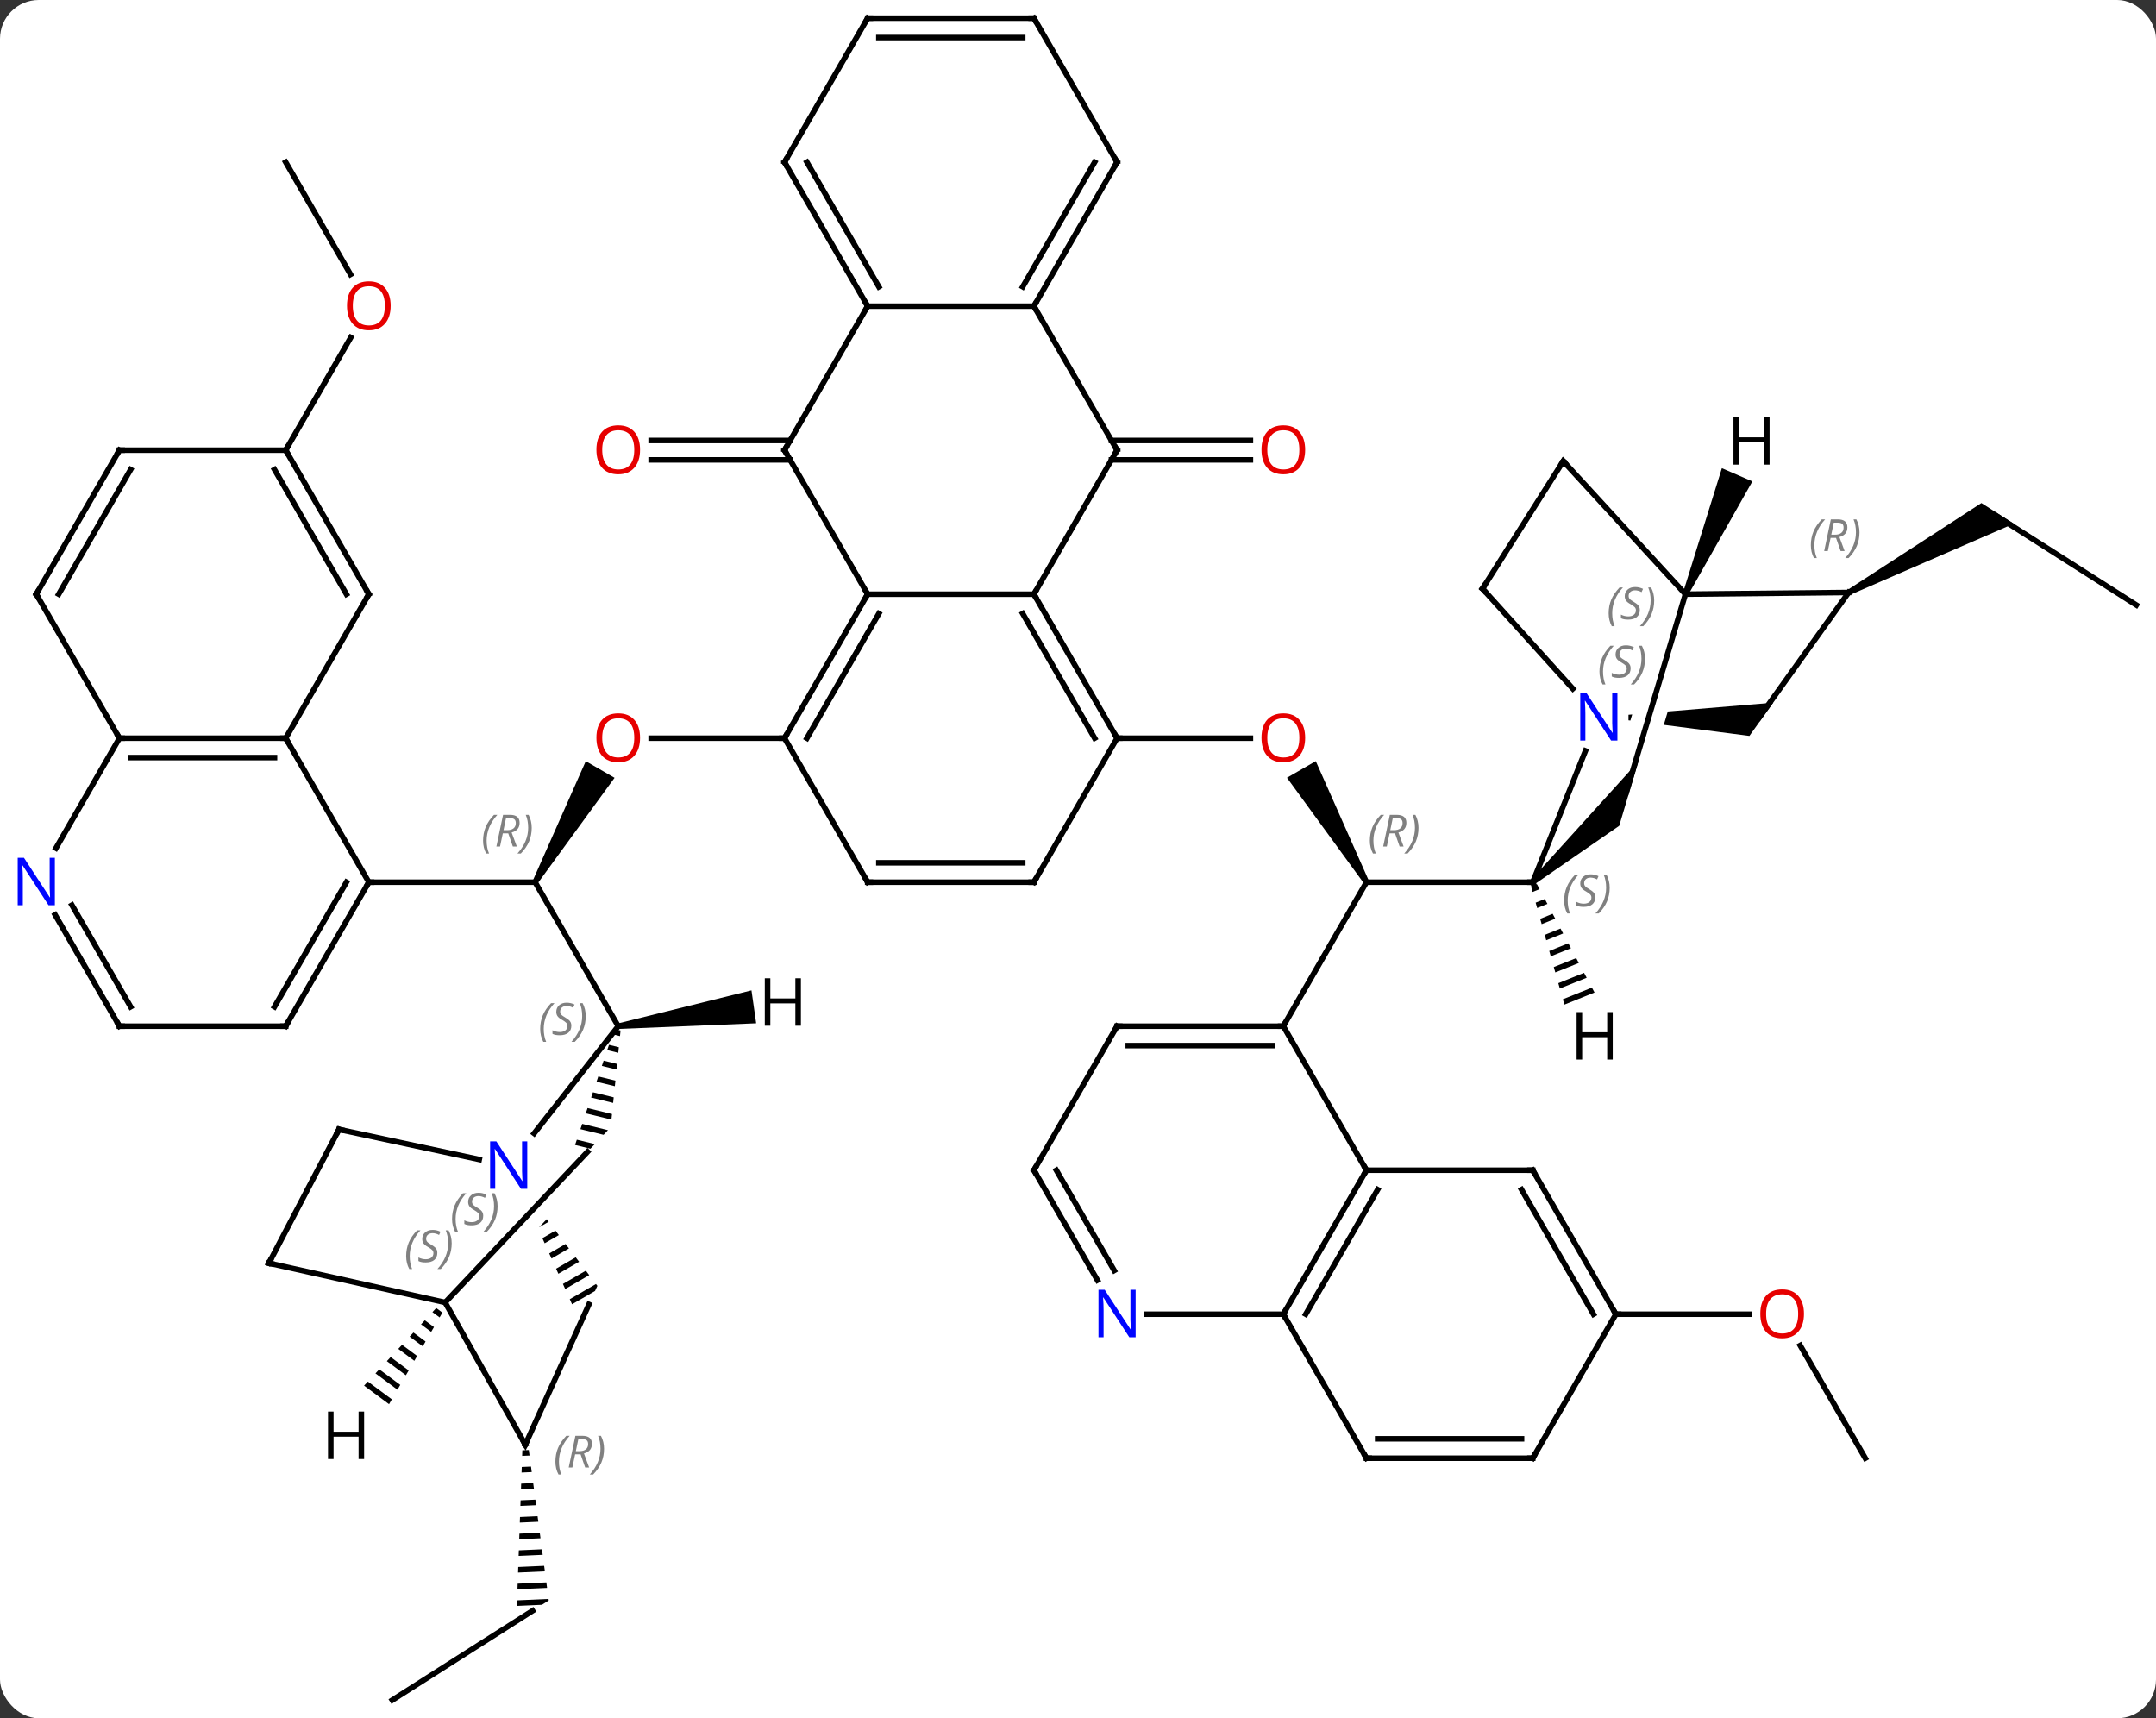 <svg width="389" viewBox="0 0 389 310" style="fill-opacity:1; color-rendering:auto; color-interpolation:auto; text-rendering:auto; stroke:black; stroke-linecap:square; stroke-miterlimit:10; shape-rendering:auto; stroke-opacity:1; fill:black; stroke-dasharray:none; font-weight:normal; stroke-width:1; font-family:'Open Sans'; font-style:normal; stroke-linejoin:miter; font-size:12; stroke-dashoffset:0; image-rendering:auto;" height="310" class="cas-substance-image" xmlns:xlink="http://www.w3.org/1999/xlink" xmlns="http://www.w3.org/2000/svg"><rect x="0" y="0" width="389" height="310" fill="#333333" stroke="none"/><svg class="cas-substance-single-component"><rect y="0" x="0" width="389" stroke="none" ry="7" rx="7" height="310" fill="white" class="cas-substance-group"/><svg y="0" x="0" width="389" viewBox="0 0 389 310" style="fill:black;" height="310" class="cas-substance-single-component-image"><svg><g><clipPath id="clipPath_a380e34125df41f38402438f161411121" clipPathUnits="userSpaceOnUse"><path d="M88.743 -45.555 L88.701 -5.555 L125.109 -5.517 L125.151 -45.517 L110.549 -45.532 L110.549 -45.532 L99.204 -7.51 L93.454 -9.225 L104.289 -45.539 L104.289 -45.539 L88.743 -45.555 Z"/></clipPath><clipPath id="clipPath_a380e34125df41f38402438f161411122" clipPathUnits="userSpaceOnUse"><path d="M-88.787 42.06 L-123.409 62.094 L-115.622 75.551 L-89.595 48.014 L-85.235 52.135 L-112.487 80.969 L-105.174 93.606 L-70.553 73.572 L-88.787 42.06 Z"/></clipPath><g transform="translate(196,155)" style="text-rendering:geometricPrecision; color-rendering:optimizeQuality; color-interpolation:linearRGB; stroke-linecap:butt; image-rendering:optimizeQuality;"><path style="stroke:none;" d="M50.98 3.911 L50.114 4.411 L36.203 -14.683 L41.399 -17.683 Z"/><line y2="4.161" y1="4.161" x2="80.547" x1="50.547" style="fill:none;"/><line y2="30.141" y1="4.161" x2="35.547" x1="50.547" style="fill:none;"/><line y2="-21.819" y1="-21.819" x2="5.547" x1="29.61" style="fill:none;"/><line y2="-45.843" y1="-61.959" x2="189.453" x1="164.151" style="fill:none;"/><path style="stroke:none;" d="M137.772 -47.664 L137.31 -48.551 L161.498 -64.242 L167.342 -60.52 Z"/><line y2="108.084" y1="87.74" x2="140.547" x1="128.801" style="fill:none;"/><line y2="82.104" y1="82.104" x2="95.547" x1="119.609" style="fill:none;"/><line y2="-75.532" y1="-75.532" x2="4.537" x1="29.61" style="fill:none;"/><line y2="-72.032" y1="-72.032" x2="4.537" x1="29.61" style="fill:none;"/><path style="stroke:none;" d="M-99.02 4.411 L-99.886 3.911 L-90.312 -17.671 L-85.116 -14.671 Z"/><line y2="-21.819" y1="-21.819" x2="-54.453" x1="-78.516" style="fill:none;"/><line y2="30.141" y1="4.161" x2="-84.453" x1="-99.453" style="fill:none;"/><line y2="4.161" y1="4.161" x2="-129.453" x1="-99.453" style="fill:none;"/><line y2="-72.032" y1="-72.032" x2="-53.443" x1="-78.516" style="fill:none;"/><line y2="-75.532" y1="-75.532" x2="-53.443" x1="-78.516" style="fill:none;"/><line y2="151.722" y1="135.606" x2="-125.217" x1="-99.915" style="fill:none;"/><path style="stroke:none;" d="M-100.589 106.606 L-101.755 106.658 L-101.755 106.658 L-101.79 107.661 L-101.79 107.661 L-100.457 107.602 L-100.457 107.602 L-100.589 106.606 ZM-100.193 109.592 L-101.86 109.666 L-101.86 109.666 L-101.896 110.668 L-101.896 110.668 L-100.061 110.587 L-100.061 110.587 L-100.193 109.592 ZM-99.798 112.577 L-101.966 112.674 L-101.966 112.674 L-102.001 113.676 L-102.001 113.676 L-99.666 113.572 L-99.666 113.572 L-99.798 112.577 ZM-99.402 115.562 L-102.072 115.681 L-102.072 115.681 L-102.107 116.684 L-102.107 116.684 L-99.27 116.557 L-99.27 116.557 L-99.402 115.562 ZM-99.007 118.547 L-102.177 118.689 L-102.177 118.689 L-102.213 119.691 L-102.213 119.691 L-98.875 119.543 L-99.007 118.547 ZM-98.611 121.533 L-102.283 121.696 L-102.283 121.696 L-102.318 122.699 L-102.318 122.699 L-98.479 122.528 L-98.479 122.528 L-98.611 121.533 ZM-98.216 124.518 L-102.388 124.704 L-102.388 124.704 L-102.424 125.706 L-102.424 125.706 L-98.084 125.513 L-98.084 125.513 L-98.216 124.518 ZM-97.82 127.503 L-102.494 127.711 L-102.494 127.711 L-102.529 128.714 L-102.529 128.714 L-97.688 128.498 L-97.688 128.498 L-97.82 127.503 ZM-97.425 130.488 L-102.6 130.719 L-102.6 130.719 L-102.635 131.721 L-102.635 131.721 L-97.293 131.483 L-97.293 131.483 L-97.425 130.488 ZM-97.029 133.474 L-102.705 133.726 L-102.705 133.726 L-102.741 134.729 L-102.741 134.729 L-98.222 134.528 L-98.222 134.528 L-96.993 133.745 L-96.993 133.745 L-96.993 133.745 L-97.029 133.474 Z"/><line y2="-125.742" y1="-105.49" x2="-144.453" x1="-132.76" style="fill:none;"/><line y2="-73.782" y1="-94.114" x2="-144.453" x1="-132.714" style="fill:none;"/><line y2="-19.539" y1="4.161" x2="90.059" x1="80.547" style="fill:none;"/><path style="stroke:none;" d="M80.893 4.522 L80.201 3.8 L99.614 -17.628 L96.147 -6.008 Z"/><path style="clip-path:url(#clipPath_a380e34125df41f38402438f161411121); stroke:none;" d="M97.823 -25.045 L97.824 -26.045 L123.931 -28.228 L119.642 -22.232 Z"/><line y2="-48.792" y1="-30.747" x2="71.484" x1="87.78" style="fill:none;"/><line y2="-47.805" y1="-11.961" x2="108.096" x1="97.401" style="fill:none;"/><line y2="-48.108" y1="-25.521" x2="137.541" x1="121.38" style="fill:none;"/><line y2="-71.799" y1="-48.792" x2="86.055" x1="71.484" style="fill:none;"/><line y2="-48.108" y1="-47.805" x2="137.541" x1="108.096" style="fill:none;"/><line y2="-71.799" y1="-47.805" x2="86.055" x1="108.096" style="fill:none;"/><line y2="56.124" y1="30.141" x2="50.547" x1="35.547" style="fill:none;"/><line y2="30.141" y1="30.141" x2="5.547" x1="35.547" style="fill:none;"/><line y2="33.641" y1="33.641" x2="7.568" x1="33.526" style="fill:none;"/><line y2="82.104" y1="56.124" x2="35.547" x1="50.547" style="fill:none;"/><line y2="82.104" y1="59.624" x2="39.589" x1="52.568" style="fill:none;"/><line y2="56.124" y1="56.124" x2="80.547" x1="50.547" style="fill:none;"/><line y2="56.124" y1="30.141" x2="-9.453" x1="5.547" style="fill:none;"/><line y2="108.084" y1="82.104" x2="50.547" x1="35.547" style="fill:none;"/><line y2="82.104" y1="82.104" x2="10.899" x1="35.547" style="fill:none;"/><line y2="82.104" y1="56.124" x2="95.547" x1="80.547" style="fill:none;"/><line y2="82.104" y1="59.624" x2="91.506" x1="78.526" style="fill:none;"/><line y2="75.966" y1="56.124" x2="2.003" x1="-9.453" style="fill:none;"/><line y2="74.216" y1="56.124" x2="5.034" x1="-5.412" style="fill:none;"/><line y2="108.084" y1="108.084" x2="80.547" x1="50.547" style="fill:none;"/><line y2="104.584" y1="104.584" x2="78.526" x1="52.568" style="fill:none;"/><line y2="108.084" y1="82.104" x2="80.547" x1="95.547" style="fill:none;"/><line y2="-47.799" y1="-21.819" x2="-9.453" x1="5.547" style="fill:none;"/><line y2="-44.299" y1="-21.819" x2="-11.474" x1="1.506" style="fill:none;"/><line y2="4.161" y1="-21.819" x2="-9.453" x1="5.547" style="fill:none;"/><line y2="-47.799" y1="-47.799" x2="-39.453" x1="-9.453" style="fill:none;"/><line y2="-73.782" y1="-47.799" x2="5.547" x1="-9.453" style="fill:none;"/><line y2="4.161" y1="4.161" x2="-39.453" x1="-9.453" style="fill:none;"/><line y2="0.661" y1="0.661" x2="-37.432" x1="-11.474" style="fill:none;"/><line y2="-21.819" y1="-47.799" x2="-54.453" x1="-39.453" style="fill:none;"/><line y2="-21.819" y1="-44.299" x2="-50.411" x1="-37.432" style="fill:none;"/><line y2="-73.782" y1="-47.799" x2="-54.453" x1="-39.453" style="fill:none;"/><line y2="-99.762" y1="-73.782" x2="-9.453" x1="5.547" style="fill:none;"/><line y2="-21.819" y1="4.161" x2="-54.453" x1="-39.453" style="fill:none;"/><line y2="-99.762" y1="-73.782" x2="-39.453" x1="-54.453" style="fill:none;"/><line y2="-99.762" y1="-99.762" x2="-39.453" x1="-9.453" style="fill:none;"/><line y2="-125.742" y1="-99.762" x2="5.547" x1="-9.453" style="fill:none;"/><line y2="-125.742" y1="-103.262" x2="1.506" x1="-11.474" style="fill:none;"/><line y2="-125.742" y1="-99.762" x2="-54.453" x1="-39.453" style="fill:none;"/><line y2="-125.742" y1="-103.262" x2="-50.411" x1="-37.432" style="fill:none;"/><line y2="-151.722" y1="-125.742" x2="-9.453" x1="5.547" style="fill:none;"/><line y2="-151.722" y1="-125.742" x2="-39.453" x1="-54.453" style="fill:none;"/><line y2="-151.722" y1="-151.722" x2="-39.453" x1="-9.453" style="fill:none;"/><line y2="-148.222" y1="-148.222" x2="-37.432" x1="-11.474" style="fill:none;"/><line y2="49.48" y1="30.141" x2="-99.633" x1="-84.453" style="fill:none;"/><path style="stroke:none;" d="M-85.153 30.653 L-85.475 31.604 L-84.138 31.93 L-84.035 30.925 L-84.035 30.925 L-85.153 30.653 ZM-86.12 33.505 L-86.442 34.456 L-86.442 34.456 L-84.447 34.943 L-84.447 34.943 L-84.344 33.938 L-84.344 33.938 L-86.12 33.505 ZM-87.087 36.358 L-87.409 37.308 L-87.409 37.308 L-84.756 37.956 L-84.756 37.956 L-84.653 36.951 L-84.653 36.951 L-87.087 36.358 ZM-88.054 39.21 L-88.376 40.161 L-85.065 40.969 L-85.065 40.969 L-84.962 39.964 L-84.962 39.964 L-88.054 39.21 ZM-89.021 42.062 L-89.344 43.013 L-89.344 43.013 L-85.374 43.981 L-85.374 43.981 L-85.271 42.977 L-85.271 42.977 L-89.021 42.062 ZM-89.988 44.914 L-90.311 45.865 L-90.311 45.865 L-85.682 46.995 L-85.682 46.995 L-85.579 45.99 L-85.579 45.99 L-89.988 44.914 ZM-90.956 47.767 L-91.278 48.718 L-91.278 48.718 L-87.097 49.738 L-87.097 49.738 L-86.306 48.901 L-86.306 48.901 L-90.956 47.767 ZM-91.923 50.619 L-92.245 51.57 L-89.469 52.247 L-89.469 52.247 L-88.678 51.411 L-91.923 50.619 Z"/><path style="clip-path:url(#clipPath_a380e34125df41f38402438f161411122); stroke:none;" d="M-99.435 62.206 L-100.607 62.885 L-100.195 63.802 L-98.825 63.009 L-98.825 63.009 L-99.435 62.206 ZM-97.607 64.615 L-99.372 65.636 L-99.372 65.636 L-98.961 66.553 L-98.961 66.553 L-96.998 65.417 L-96.998 65.417 L-97.607 64.615 ZM-95.779 67.023 L-98.137 68.388 L-98.137 68.388 L-97.726 69.305 L-97.726 69.305 L-95.17 67.826 L-95.17 67.826 L-95.779 67.023 ZM-93.952 69.431 L-96.903 71.139 L-96.903 71.139 L-96.491 72.056 L-93.342 70.234 L-93.342 70.234 L-93.952 69.431 ZM-92.124 71.84 L-95.668 73.891 L-95.668 73.891 L-95.256 74.808 L-91.515 72.642 L-91.515 72.642 L-92.124 71.84 ZM-90.296 74.248 L-94.433 76.642 L-94.433 76.642 L-94.021 77.559 L-94.021 77.559 L-89.687 75.051 L-89.687 75.051 L-90.296 74.248 ZM-88.469 76.656 L-93.198 79.394 L-93.198 79.394 L-92.787 80.311 L-92.787 80.311 L-88.638 77.909 L-88.638 77.909 L-88.218 76.986 L-88.469 76.656 Z"/><line y2="48.768" y1="54.187" x2="-134.844" x1="-109.527" style="fill:none;"/><line y2="79.983" y1="52.8" x2="-115.683" x1="-89.991" style="fill:none;"/><line y2="105.633" y1="80.343" x2="-101.22" x1="-89.742" style="fill:none;"/><line y2="72.894" y1="48.768" x2="-147.483" x1="-134.844" style="fill:none;"/><line y2="105.633" y1="79.983" x2="-101.22" x1="-115.683" style="fill:none;"/><line y2="72.894" y1="79.983" x2="-147.483" x1="-115.683" style="fill:none;"/><line y2="-21.819" y1="4.161" x2="-144.453" x1="-129.453" style="fill:none;"/><line y2="30.141" y1="4.161" x2="-144.453" x1="-129.453" style="fill:none;"/><line y2="26.641" y1="4.161" x2="-146.474" x1="-133.494" style="fill:none;"/><line y2="-21.819" y1="-21.819" x2="-174.453" x1="-144.453" style="fill:none;"/><line y2="-18.319" y1="-18.319" x2="-172.432" x1="-146.474" style="fill:none;"/><line y2="-47.799" y1="-21.819" x2="-129.453" x1="-144.453" style="fill:none;"/><line y2="30.141" y1="30.141" x2="-174.453" x1="-144.453" style="fill:none;"/><line y2="-47.799" y1="-21.819" x2="-189.453" x1="-174.453" style="fill:none;"/><line y2="-1.977" y1="-21.819" x2="-185.909" x1="-174.453" style="fill:none;"/><line y2="-73.782" y1="-47.799" x2="-144.453" x1="-129.453" style="fill:none;"/><line y2="-70.282" y1="-47.799" x2="-146.474" x1="-133.494" style="fill:none;"/><line y2="10.049" y1="30.141" x2="-186.053" x1="-174.453" style="fill:none;"/><line y2="8.299" y1="26.641" x2="-183.022" x1="-172.432" style="fill:none;"/><line y2="-73.782" y1="-47.799" x2="-174.453" x1="-189.453" style="fill:none;"/><line y2="-70.282" y1="-47.799" x2="-172.432" x1="-185.411" style="fill:none;"/><line y2="-73.782" y1="-73.782" x2="-174.453" x1="-144.453" style="fill:none;"/><path style="stroke:none;" d="M81.307 4.531 L80.254 4.954 L80.527 5.922 L81.779 5.419 L81.307 4.531 ZM82.724 7.195 L81.072 7.858 L81.345 8.826 L83.196 8.083 L82.724 7.195 ZM84.14 9.858 L81.89 10.762 L82.163 11.73 L84.612 10.746 L84.612 10.746 L84.14 9.858 ZM85.557 12.522 L82.708 13.666 L82.981 14.634 L86.029 13.41 L85.557 12.522 ZM86.973 15.186 L83.526 16.57 L83.799 17.538 L87.445 16.074 L87.445 16.074 L86.973 15.186 ZM88.39 17.849 L84.344 19.474 L84.617 20.442 L88.862 18.737 L88.862 18.737 L88.39 17.849 ZM89.806 20.513 L85.162 22.378 L85.435 23.346 L85.435 23.346 L90.278 21.401 L90.278 21.401 L89.806 20.513 ZM91.223 23.177 L85.98 25.282 L85.98 25.282 L86.253 26.25 L86.253 26.25 L91.695 24.064 L91.223 23.177 Z"/><path style="stroke:none;" d="M108.555 -47.606 L107.637 -48.004 L114.673 -70.534 L120.178 -68.149 Z"/><path style="stroke:none;" d="M-84.382 30.636 L-84.524 29.646 L-60.415 23.677 L-59.566 29.617 Z"/><path style="stroke:none;" d="M-117.295 80.987 L-117.98 81.725 L-117.98 81.725 L-116.684 82.686 L-116.684 82.686 L-116.177 81.817 L-116.177 81.817 L-117.295 80.987 ZM-119.35 83.199 L-120.036 83.936 L-118.204 85.294 L-118.204 85.294 L-117.698 84.425 L-117.698 84.425 L-119.35 83.199 ZM-121.406 85.41 L-122.091 86.147 L-122.091 86.147 L-119.725 87.902 L-119.725 87.902 L-119.218 87.033 L-121.406 85.41 ZM-123.461 87.621 L-124.146 88.359 L-124.146 88.359 L-121.246 90.51 L-120.739 89.641 L-120.739 89.641 L-123.461 87.621 ZM-125.516 89.833 L-126.201 90.57 L-122.766 93.118 L-122.259 92.249 L-125.516 89.833 ZM-127.572 92.044 L-128.257 92.781 L-128.257 92.781 L-124.287 95.726 L-124.287 95.726 L-123.78 94.856 L-123.78 94.856 L-127.572 92.044 ZM-129.627 94.255 L-130.312 94.993 L-130.312 94.993 L-125.807 98.334 L-125.807 98.334 L-125.3 97.464 L-125.3 97.464 L-129.627 94.255 Z"/></g><g transform="translate(196,155)" style="font-size:8.4px; fill:gray; text-rendering:geometricPrecision; image-rendering:optimizeQuality; color-rendering:optimizeQuality; font-family:'Open Sans'; font-style:italic; stroke:gray; color-interpolation:linearRGB;"><path style="stroke:none;" d="M51.158 -3.335 Q51.158 -4.663 51.627 -5.788 Q52.096 -6.913 53.127 -7.991 L53.737 -7.991 Q52.768 -6.929 52.283 -5.757 Q51.799 -4.585 51.799 -3.351 Q51.799 -2.023 52.237 -1.007 L51.721 -1.007 Q51.158 -2.038 51.158 -3.335 ZM54.718 -4.648 L54.218 -2.273 L53.562 -2.273 L54.765 -7.991 L56.015 -7.991 Q57.75 -7.991 57.75 -6.554 Q57.75 -5.194 56.312 -4.804 L57.25 -2.273 L56.531 -2.273 L55.703 -4.648 L54.718 -4.648 ZM55.297 -7.398 Q54.906 -5.476 54.843 -5.226 L55.5 -5.226 Q56.25 -5.226 56.656 -5.554 Q57.062 -5.882 57.062 -6.507 Q57.062 -6.976 56.804 -7.187 Q56.547 -7.398 55.953 -7.398 L55.297 -7.398 ZM59.936 -5.648 Q59.936 -4.319 59.459 -3.187 Q58.983 -2.054 57.967 -1.007 L57.358 -1.007 Q59.295 -3.163 59.295 -5.648 Q59.295 -6.976 58.858 -7.991 L59.373 -7.991 Q59.936 -6.929 59.936 -5.648 Z"/></g><g transform="translate(196,155)" style="fill:rgb(230,0,0); text-rendering:geometricPrecision; color-rendering:optimizeQuality; image-rendering:optimizeQuality; font-family:'Open Sans'; stroke:rgb(230,0,0); color-interpolation:linearRGB;"><path style="stroke:none;" d="M39.484 -21.889 Q39.484 -19.827 38.445 -18.647 Q37.406 -17.467 35.563 -17.467 Q33.672 -17.467 32.641 -18.631 Q31.61 -19.796 31.61 -21.905 Q31.61 -23.999 32.641 -25.147 Q33.672 -26.296 35.563 -26.296 Q37.422 -26.296 38.453 -25.124 Q39.484 -23.952 39.484 -21.889 ZM32.656 -21.889 Q32.656 -20.155 33.399 -19.249 Q34.141 -18.342 35.563 -18.342 Q36.984 -18.342 37.711 -19.241 Q38.438 -20.139 38.438 -21.889 Q38.438 -23.624 37.711 -24.514 Q36.984 -25.405 35.563 -25.405 Q34.141 -25.405 33.399 -24.506 Q32.656 -23.608 32.656 -21.889 Z"/><path style="stroke:none;" d="M129.484 82.034 Q129.484 84.096 128.445 85.276 Q127.406 86.456 125.563 86.456 Q123.672 86.456 122.641 85.291 Q121.609 84.127 121.609 82.018 Q121.609 79.924 122.641 78.776 Q123.672 77.627 125.563 77.627 Q127.422 77.627 128.453 78.799 Q129.484 79.971 129.484 82.034 ZM122.656 82.034 Q122.656 83.768 123.399 84.674 Q124.141 85.581 125.563 85.581 Q126.984 85.581 127.711 84.682 Q128.438 83.784 128.438 82.034 Q128.438 80.299 127.711 79.409 Q126.984 78.518 125.563 78.518 Q124.141 78.518 123.399 79.416 Q122.656 80.315 122.656 82.034 Z"/><path style="stroke:none;" d="M39.484 -73.852 Q39.484 -71.79 38.445 -70.61 Q37.406 -69.43 35.563 -69.43 Q33.672 -69.43 32.641 -70.594 Q31.61 -71.759 31.61 -73.868 Q31.61 -75.962 32.641 -77.11 Q33.672 -78.259 35.563 -78.259 Q37.422 -78.259 38.453 -77.087 Q39.484 -75.915 39.484 -73.852 ZM32.656 -73.852 Q32.656 -72.118 33.399 -71.212 Q34.141 -70.305 35.563 -70.305 Q36.984 -70.305 37.711 -71.204 Q38.438 -72.102 38.438 -73.852 Q38.438 -75.587 37.711 -76.477 Q36.984 -77.368 35.563 -77.368 Q34.141 -77.368 33.399 -76.469 Q32.656 -75.571 32.656 -73.852 Z"/><path style="stroke:none;" d="M-80.516 -21.889 Q-80.516 -19.827 -81.555 -18.647 Q-82.594 -17.467 -84.437 -17.467 Q-86.328 -17.467 -87.359 -18.631 Q-88.391 -19.796 -88.391 -21.905 Q-88.391 -23.999 -87.359 -25.147 Q-86.328 -26.296 -84.437 -26.296 Q-82.578 -26.296 -81.547 -25.124 Q-80.516 -23.952 -80.516 -21.889 ZM-87.344 -21.889 Q-87.344 -20.155 -86.601 -19.249 Q-85.859 -18.342 -84.437 -18.342 Q-83.016 -18.342 -82.289 -19.241 Q-81.562 -20.139 -81.562 -21.889 Q-81.562 -23.624 -82.289 -24.514 Q-83.016 -25.405 -84.437 -25.405 Q-85.859 -25.405 -86.601 -24.506 Q-87.344 -23.608 -87.344 -21.889 Z"/></g><g transform="translate(196,155)" style="font-size:8.4px; fill:gray; text-rendering:geometricPrecision; image-rendering:optimizeQuality; color-rendering:optimizeQuality; font-family:'Open Sans'; font-style:italic; stroke:gray; color-interpolation:linearRGB;"><path style="stroke:none;" d="M-108.841 -3.335 Q-108.841 -4.663 -108.373 -5.788 Q-107.904 -6.913 -106.873 -7.992 L-106.263 -7.992 Q-107.232 -6.929 -107.716 -5.757 Q-108.201 -4.585 -108.201 -3.351 Q-108.201 -2.023 -107.763 -1.007 L-108.279 -1.007 Q-108.841 -2.038 -108.841 -3.335 ZM-105.281 -4.648 L-105.781 -2.273 L-106.438 -2.273 L-105.234 -7.992 L-103.984 -7.992 Q-102.25 -7.992 -102.25 -6.554 Q-102.25 -5.195 -103.688 -4.804 L-102.75 -2.273 L-103.469 -2.273 L-104.297 -4.648 L-105.281 -4.648 ZM-104.703 -7.398 Q-105.094 -5.476 -105.156 -5.226 L-104.5 -5.226 Q-103.75 -5.226 -103.344 -5.554 Q-102.938 -5.882 -102.938 -6.507 Q-102.938 -6.976 -103.195 -7.187 Q-103.453 -7.398 -104.047 -7.398 L-104.703 -7.398 ZM-100.064 -5.648 Q-100.064 -4.32 -100.541 -3.187 Q-101.017 -2.054 -102.033 -1.007 L-102.642 -1.007 Q-100.705 -3.163 -100.705 -5.648 Q-100.705 -6.976 -101.142 -7.992 L-100.627 -7.992 Q-100.064 -6.929 -100.064 -5.648 Z"/></g><g transform="translate(196,155)" style="fill:rgb(230,0,0); text-rendering:geometricPrecision; color-rendering:optimizeQuality; image-rendering:optimizeQuality; font-family:'Open Sans'; stroke:rgb(230,0,0); color-interpolation:linearRGB;"><path style="stroke:none;" d="M-80.516 -73.852 Q-80.516 -71.79 -81.555 -70.61 Q-82.594 -69.43 -84.437 -69.43 Q-86.328 -69.43 -87.359 -70.594 Q-88.391 -71.759 -88.391 -73.868 Q-88.391 -75.962 -87.359 -77.11 Q-86.328 -78.259 -84.437 -78.259 Q-82.578 -78.259 -81.547 -77.087 Q-80.516 -75.915 -80.516 -73.852 ZM-87.344 -73.852 Q-87.344 -72.118 -86.601 -71.212 Q-85.859 -70.305 -84.437 -70.305 Q-83.016 -70.305 -82.289 -71.204 Q-81.562 -72.102 -81.562 -73.852 Q-81.562 -75.587 -82.289 -76.477 Q-83.016 -77.368 -84.437 -77.368 Q-85.859 -77.368 -86.601 -76.469 Q-87.344 -75.571 -87.344 -73.852 Z"/><path style="stroke:none;" d="M-125.516 -99.832 Q-125.516 -97.77 -126.555 -96.59 Q-127.594 -95.41 -129.437 -95.41 Q-131.328 -95.41 -132.359 -96.575 Q-133.391 -97.739 -133.391 -99.848 Q-133.391 -101.942 -132.359 -103.09 Q-131.328 -104.239 -129.437 -104.239 Q-127.578 -104.239 -126.547 -103.067 Q-125.516 -101.895 -125.516 -99.832 ZM-132.344 -99.832 Q-132.344 -98.098 -131.601 -97.192 Q-130.859 -96.285 -129.437 -96.285 Q-128.016 -96.285 -127.289 -97.184 Q-126.562 -98.082 -126.562 -99.832 Q-126.562 -101.567 -127.289 -102.457 Q-128.016 -103.348 -129.437 -103.348 Q-130.859 -103.348 -131.601 -102.45 Q-132.344 -101.551 -132.344 -99.832 Z"/></g><g transform="translate(196,155)" style="stroke-linecap:butt; text-rendering:geometricPrecision; color-rendering:optimizeQuality; image-rendering:optimizeQuality; font-family:'Open Sans'; color-interpolation:linearRGB; stroke-miterlimit:5;"><path style="fill:none;" d="M80.733 4.625 L80.547 4.161 L80.047 4.161"/></g><g transform="translate(196,155)" style="stroke-linecap:butt; font-size:8.4px; fill:gray; text-rendering:geometricPrecision; image-rendering:optimizeQuality; color-rendering:optimizeQuality; font-family:'Open Sans'; font-style:italic; stroke:gray; color-interpolation:linearRGB; stroke-miterlimit:5;"><path style="stroke:none;" d="M86.213 7.478 Q86.213 6.149 86.681 5.024 Q87.15 3.9 88.181 2.821 L88.791 2.821 Q87.822 3.884 87.338 5.056 Q86.853 6.228 86.853 7.462 Q86.853 8.79 87.291 9.806 L86.775 9.806 Q86.213 8.774 86.213 7.478 ZM91.835 6.884 Q91.835 7.712 91.288 8.165 Q90.741 8.618 89.741 8.618 Q89.335 8.618 89.023 8.564 Q88.71 8.509 88.429 8.368 L88.429 7.712 Q89.054 8.04 89.757 8.04 Q90.382 8.04 90.757 7.743 Q91.132 7.446 91.132 6.931 Q91.132 6.618 90.929 6.392 Q90.726 6.165 90.163 5.837 Q89.57 5.509 89.343 5.181 Q89.116 4.853 89.116 4.399 Q89.116 3.665 89.632 3.204 Q90.148 2.743 90.991 2.743 Q91.366 2.743 91.702 2.821 Q92.038 2.9 92.413 3.071 L92.148 3.665 Q91.898 3.509 91.577 3.423 Q91.257 3.337 90.991 3.337 Q90.46 3.337 90.14 3.611 Q89.82 3.884 89.82 4.353 Q89.82 4.556 89.89 4.704 Q89.96 4.853 90.101 4.986 Q90.241 5.118 90.663 5.368 Q91.226 5.712 91.429 5.907 Q91.632 6.103 91.734 6.337 Q91.835 6.571 91.835 6.884 ZM94.43 5.165 Q94.43 6.493 93.953 7.626 Q93.477 8.759 92.461 9.806 L91.852 9.806 Q93.789 7.649 93.789 5.165 Q93.789 3.837 93.352 2.821 L93.867 2.821 Q94.43 3.884 94.43 5.165 Z"/></g><g transform="translate(196,155)" style="stroke-linecap:butt; fill:rgb(0,5,255); text-rendering:geometricPrecision; color-rendering:optimizeQuality; image-rendering:optimizeQuality; font-family:'Open Sans'; stroke:rgb(0,5,255); color-interpolation:linearRGB; stroke-miterlimit:5;"><path style="stroke:none;" d="M95.824 -21.395 L94.683 -21.395 L89.995 -28.582 L89.949 -28.582 Q90.042 -27.317 90.042 -26.27 L90.042 -21.395 L89.12 -21.395 L89.12 -29.957 L90.245 -29.957 L94.917 -22.801 L94.964 -22.801 Q94.964 -22.957 94.917 -23.817 Q94.87 -24.676 94.886 -25.051 L94.886 -29.957 L95.824 -29.957 L95.824 -21.395 Z"/></g><g transform="translate(196,155)" style="stroke-linecap:butt; font-size:8.4px; fill:gray; text-rendering:geometricPrecision; image-rendering:optimizeQuality; color-rendering:optimizeQuality; font-family:'Open Sans'; font-style:italic; stroke:gray; color-interpolation:linearRGB; stroke-miterlimit:5;"><path style="stroke:none;" d="M92.587 -33.84 Q92.587 -35.168 93.056 -36.293 Q93.525 -37.418 94.556 -38.497 L95.165 -38.497 Q94.197 -37.434 93.712 -36.262 Q93.228 -35.09 93.228 -33.856 Q93.228 -32.528 93.665 -31.512 L93.15 -31.512 Q92.587 -32.543 92.587 -33.84 ZM98.21 -34.434 Q98.21 -33.606 97.663 -33.153 Q97.116 -32.7 96.116 -32.7 Q95.71 -32.7 95.397 -32.754 Q95.085 -32.809 94.804 -32.95 L94.804 -33.606 Q95.429 -33.278 96.132 -33.278 Q96.757 -33.278 97.132 -33.575 Q97.507 -33.872 97.507 -34.387 Q97.507 -34.7 97.304 -34.926 Q97.1 -35.153 96.538 -35.481 Q95.944 -35.809 95.718 -36.137 Q95.491 -36.465 95.491 -36.918 Q95.491 -37.653 96.007 -38.114 Q96.522 -38.575 97.366 -38.575 Q97.741 -38.575 98.077 -38.497 Q98.413 -38.418 98.788 -38.247 L98.522 -37.653 Q98.272 -37.809 97.952 -37.895 Q97.632 -37.981 97.366 -37.981 Q96.835 -37.981 96.515 -37.708 Q96.194 -37.434 96.194 -36.965 Q96.194 -36.762 96.265 -36.614 Q96.335 -36.465 96.475 -36.333 Q96.616 -36.2 97.038 -35.95 Q97.6 -35.606 97.804 -35.411 Q98.007 -35.215 98.108 -34.981 Q98.21 -34.747 98.21 -34.434 ZM100.804 -36.153 Q100.804 -34.825 100.328 -33.692 Q99.851 -32.559 98.836 -31.512 L98.226 -31.512 Q100.164 -33.668 100.164 -36.153 Q100.164 -37.481 99.726 -38.497 L100.242 -38.497 Q100.804 -37.434 100.804 -36.153 Z"/><path style="fill:none; stroke:black;" d="M71.819 -48.421 L71.484 -48.792 L71.751 -49.214"/><path style="stroke:none;" d="M94.243 -44.356 Q94.243 -45.684 94.712 -46.809 Q95.18 -47.934 96.212 -49.012 L96.821 -49.012 Q95.852 -47.95 95.368 -46.778 Q94.884 -45.606 94.884 -44.372 Q94.884 -43.044 95.321 -42.028 L94.805 -42.028 Q94.243 -43.059 94.243 -44.356 ZM99.865 -44.95 Q99.865 -44.122 99.319 -43.669 Q98.772 -43.215 97.772 -43.215 Q97.365 -43.215 97.053 -43.27 Q96.74 -43.325 96.459 -43.465 L96.459 -44.122 Q97.084 -43.794 97.787 -43.794 Q98.412 -43.794 98.787 -44.09 Q99.162 -44.387 99.162 -44.903 Q99.162 -45.215 98.959 -45.442 Q98.756 -45.669 98.194 -45.997 Q97.6 -46.325 97.373 -46.653 Q97.147 -46.981 97.147 -47.434 Q97.147 -48.169 97.662 -48.63 Q98.178 -49.09 99.022 -49.09 Q99.397 -49.09 99.733 -49.012 Q100.069 -48.934 100.444 -48.762 L100.178 -48.169 Q99.928 -48.325 99.608 -48.411 Q99.287 -48.497 99.022 -48.497 Q98.49 -48.497 98.17 -48.223 Q97.85 -47.95 97.85 -47.481 Q97.85 -47.278 97.92 -47.13 Q97.99 -46.981 98.131 -46.848 Q98.272 -46.715 98.694 -46.465 Q99.256 -46.122 99.459 -45.926 Q99.662 -45.731 99.764 -45.497 Q99.865 -45.262 99.865 -44.95 ZM102.46 -46.669 Q102.46 -45.34 101.983 -44.208 Q101.507 -43.075 100.491 -42.028 L99.882 -42.028 Q101.819 -44.184 101.819 -46.669 Q101.819 -47.997 101.382 -49.012 L101.897 -49.012 Q102.46 -47.95 102.46 -46.669 Z"/><path style="stroke:none;" d="M130.726 -56.645 Q130.726 -57.973 131.195 -59.098 Q131.663 -60.223 132.695 -61.301 L133.304 -61.301 Q132.335 -60.239 131.851 -59.067 Q131.366 -57.895 131.366 -56.661 Q131.366 -55.333 131.804 -54.317 L131.288 -54.317 Q130.726 -55.348 130.726 -56.645 ZM134.286 -57.958 L133.786 -55.583 L133.13 -55.583 L134.333 -61.301 L135.583 -61.301 Q137.317 -61.301 137.317 -59.864 Q137.317 -58.504 135.88 -58.114 L136.817 -55.583 L136.098 -55.583 L135.27 -57.958 L134.286 -57.958 ZM134.864 -60.708 Q134.473 -58.786 134.411 -58.536 L135.067 -58.536 Q135.817 -58.536 136.223 -58.864 Q136.63 -59.192 136.63 -59.817 Q136.63 -60.286 136.372 -60.497 Q136.114 -60.708 135.52 -60.708 L134.864 -60.708 ZM139.503 -58.958 Q139.503 -57.629 139.026 -56.497 Q138.55 -55.364 137.534 -54.317 L136.925 -54.317 Q138.862 -56.473 138.862 -58.958 Q138.862 -60.286 138.425 -61.301 L138.94 -61.301 Q139.503 -60.239 139.503 -58.958 Z"/><path style="fill:none; stroke:black;" d="M85.787 -71.377 L86.055 -71.799 L86.393 -71.431"/><path style="fill:none; stroke:black;" d="M35.047 30.141 L35.547 30.141 L35.797 29.708"/><path style="fill:none; stroke:black;" d="M50.297 56.557 L50.547 56.124 L50.297 55.691"/><path style="fill:none; stroke:black;" d="M6.047 30.141 L5.547 30.141 L5.297 30.574"/><path style="fill:none; stroke:black;" d="M35.797 81.671 L35.547 82.104 L35.797 82.537"/><path style="fill:none; stroke:black;" d="M80.047 56.124 L80.547 56.124 L80.797 56.557"/><path style="fill:none; stroke:black;" d="M-9.203 55.691 L-9.453 56.124 L-9.203 56.557"/><path style="fill:none; stroke:black;" d="M50.297 107.651 L50.547 108.084 L51.047 108.084"/></g><g transform="translate(196,155)" style="stroke-linecap:butt; fill:rgb(0,5,255); text-rendering:geometricPrecision; color-rendering:optimizeQuality; image-rendering:optimizeQuality; font-family:'Open Sans'; stroke:rgb(0,5,255); color-interpolation:linearRGB; stroke-miterlimit:5;"><path style="stroke:none;" d="M8.899 86.26 L7.758 86.26 L3.07 79.073 L3.024 79.073 Q3.117 80.338 3.117 81.385 L3.117 86.26 L2.195 86.26 L2.195 77.698 L3.32 77.698 L7.992 84.854 L8.039 84.854 Q8.039 84.698 7.992 83.838 Q7.945 82.979 7.961 82.604 L7.961 77.698 L8.899 77.698 L8.899 86.26 Z"/><path style="fill:none; stroke:black;" d="M95.297 81.671 L95.547 82.104 L96.047 82.104"/><path style="fill:none; stroke:black;" d="M80.047 108.084 L80.547 108.084 L80.797 107.651"/><path style="fill:none; stroke:black;" d="M5.297 -22.252 L5.547 -21.819 L6.047 -21.819"/><path style="fill:none; stroke:black;" d="M-9.203 -47.366 L-9.453 -47.799 L-9.203 -48.232"/><path style="fill:none; stroke:black;" d="M-9.203 3.728 L-9.453 4.161 L-9.953 4.161"/><path style="fill:none; stroke:black;" d="M-39.703 -47.366 L-39.453 -47.799 L-39.703 -48.232"/><path style="fill:none; stroke:black;" d="M5.297 -73.349 L5.547 -73.782 L5.297 -74.215"/><path style="fill:none; stroke:black;" d="M-38.953 4.161 L-39.453 4.161 L-39.703 3.728"/><path style="fill:none; stroke:black;" d="M-54.203 -22.252 L-54.453 -21.819 L-54.953 -21.819"/><path style="fill:none; stroke:black;" d="M-54.203 -73.349 L-54.453 -73.782 L-54.203 -74.215"/><path style="fill:none; stroke:black;" d="M-9.203 -100.195 L-9.453 -99.762 L-9.203 -99.329"/><path style="fill:none; stroke:black;" d="M-39.703 -100.195 L-39.453 -99.762 L-39.703 -99.329"/><path style="fill:none; stroke:black;" d="M5.297 -125.309 L5.547 -125.742 L5.297 -126.175"/><path style="fill:none; stroke:black;" d="M-54.203 -125.309 L-54.453 -125.742 L-54.203 -126.175"/><path style="fill:none; stroke:black;" d="M-9.203 -151.289 L-9.453 -151.722 L-9.953 -151.722"/><path style="fill:none; stroke:black;" d="M-39.703 -151.289 L-39.453 -151.722 L-38.953 -151.722"/></g><g transform="translate(196,155)" style="stroke-linecap:butt; font-size:8.4px; fill:gray; text-rendering:geometricPrecision; image-rendering:optimizeQuality; color-rendering:optimizeQuality; font-family:'Open Sans'; font-style:italic; stroke:gray; color-interpolation:linearRGB; stroke-miterlimit:5;"><path style="stroke:none;" d="M-98.536 30.635 Q-98.536 29.307 -98.068 28.182 Q-97.599 27.057 -96.568 25.979 L-95.958 25.979 Q-96.927 27.041 -97.411 28.213 Q-97.896 29.385 -97.896 30.62 Q-97.896 31.948 -97.458 32.963 L-97.974 32.963 Q-98.536 31.932 -98.536 30.635 ZM-92.914 30.041 Q-92.914 30.87 -93.461 31.323 Q-94.008 31.776 -95.008 31.776 Q-95.414 31.776 -95.726 31.721 Q-96.039 31.666 -96.32 31.526 L-96.32 30.87 Q-95.695 31.198 -94.992 31.198 Q-94.367 31.198 -93.992 30.901 Q-93.617 30.604 -93.617 30.088 Q-93.617 29.776 -93.82 29.549 Q-94.023 29.323 -94.586 28.995 Q-95.179 28.666 -95.406 28.338 Q-95.633 28.01 -95.633 27.557 Q-95.633 26.823 -95.117 26.362 Q-94.601 25.901 -93.758 25.901 Q-93.383 25.901 -93.047 25.979 Q-92.711 26.057 -92.336 26.229 L-92.601 26.823 Q-92.851 26.666 -93.172 26.581 Q-93.492 26.495 -93.758 26.495 Q-94.289 26.495 -94.609 26.768 Q-94.929 27.041 -94.929 27.51 Q-94.929 27.713 -94.859 27.862 Q-94.789 28.01 -94.648 28.143 Q-94.508 28.276 -94.086 28.526 Q-93.523 28.87 -93.32 29.065 Q-93.117 29.26 -93.015 29.495 Q-92.914 29.729 -92.914 30.041 ZM-90.319 28.323 Q-90.319 29.651 -90.796 30.784 Q-91.272 31.916 -92.288 32.963 L-92.897 32.963 Q-90.96 30.807 -90.96 28.323 Q-90.96 26.995 -91.397 25.979 L-90.882 25.979 Q-90.319 27.041 -90.319 28.323 Z"/></g><g transform="translate(196,155)" style="stroke-linecap:butt; fill:rgb(0,5,255); text-rendering:geometricPrecision; color-rendering:optimizeQuality; image-rendering:optimizeQuality; font-family:'Open Sans'; stroke:rgb(0,5,255); color-interpolation:linearRGB; stroke-miterlimit:5;"><path style="stroke:none;" d="M-100.868 59.479 L-102.009 59.479 L-106.697 52.292 L-106.743 52.292 Q-106.65 53.557 -106.65 54.604 L-106.65 59.479 L-107.572 59.479 L-107.572 50.917 L-106.447 50.917 L-101.775 58.073 L-101.728 58.073 Q-101.728 57.917 -101.775 57.057 Q-101.822 56.198 -101.806 55.823 L-101.806 50.917 L-100.868 50.917 L-100.868 59.479 Z"/></g><g transform="translate(196,155)" style="stroke-linecap:butt; font-size:8.4px; fill:gray; text-rendering:geometricPrecision; image-rendering:optimizeQuality; color-rendering:optimizeQuality; font-family:'Open Sans'; font-style:italic; stroke:gray; color-interpolation:linearRGB; stroke-miterlimit:5;"><path style="stroke:none;" d="M-114.437 64.93 Q-114.437 63.602 -113.969 62.477 Q-113.5 61.352 -112.469 60.274 L-111.859 60.274 Q-112.828 61.337 -113.312 62.508 Q-113.797 63.68 -113.797 64.915 Q-113.797 66.243 -113.359 67.258 L-113.875 67.258 Q-114.437 66.227 -114.437 64.93 ZM-108.815 64.337 Q-108.815 65.165 -109.362 65.618 Q-109.909 66.071 -110.909 66.071 Q-111.315 66.071 -111.627 66.016 Q-111.94 65.962 -112.221 65.821 L-112.221 65.165 Q-111.596 65.493 -110.893 65.493 Q-110.268 65.493 -109.893 65.196 Q-109.518 64.899 -109.518 64.383 Q-109.518 64.071 -109.721 63.844 Q-109.924 63.618 -110.487 63.29 Q-111.08 62.962 -111.307 62.633 Q-111.534 62.305 -111.534 61.852 Q-111.534 61.118 -111.018 60.657 Q-110.502 60.196 -109.659 60.196 Q-109.284 60.196 -108.948 60.274 Q-108.612 60.352 -108.237 60.524 L-108.502 61.118 Q-108.752 60.962 -109.073 60.876 Q-109.393 60.79 -109.659 60.79 Q-110.19 60.79 -110.51 61.063 Q-110.83 61.337 -110.83 61.805 Q-110.83 62.008 -110.76 62.157 Q-110.69 62.305 -110.549 62.438 Q-110.409 62.571 -109.987 62.821 Q-109.424 63.165 -109.221 63.36 Q-109.018 63.555 -108.916 63.79 Q-108.815 64.024 -108.815 64.337 ZM-106.22 62.618 Q-106.22 63.946 -106.697 65.079 Q-107.173 66.212 -108.189 67.258 L-108.798 67.258 Q-106.861 65.102 -106.861 62.618 Q-106.861 61.29 -107.298 60.274 L-106.783 60.274 Q-106.22 61.337 -106.22 62.618 Z"/><path style="fill:none; stroke:black;" d="M-134.355 48.873 L-134.844 48.768 L-135.076 49.211"/><path style="stroke:none;" d="M-122.719 71.624 Q-122.719 70.296 -122.251 69.171 Q-121.782 68.046 -120.751 66.968 L-120.141 66.968 Q-121.11 68.031 -121.594 69.202 Q-122.079 70.374 -122.079 71.609 Q-122.079 72.937 -121.641 73.952 L-122.157 73.952 Q-122.719 72.921 -122.719 71.624 ZM-117.097 71.031 Q-117.097 71.859 -117.644 72.312 Q-118.19 72.765 -119.19 72.765 Q-119.597 72.765 -119.909 72.71 Q-120.222 72.656 -120.503 72.515 L-120.503 71.859 Q-119.878 72.187 -119.175 72.187 Q-118.55 72.187 -118.175 71.89 Q-117.8 71.593 -117.8 71.077 Q-117.8 70.765 -118.003 70.538 Q-118.206 70.312 -118.769 69.984 Q-119.362 69.656 -119.589 69.327 Q-119.815 68.999 -119.815 68.546 Q-119.815 67.812 -119.3 67.351 Q-118.784 66.89 -117.94 66.89 Q-117.565 66.89 -117.23 66.968 Q-116.894 67.046 -116.519 67.218 L-116.784 67.812 Q-117.034 67.656 -117.355 67.57 Q-117.675 67.484 -117.94 67.484 Q-118.472 67.484 -118.792 67.757 Q-119.112 68.031 -119.112 68.499 Q-119.112 68.702 -119.042 68.851 Q-118.972 68.999 -118.831 69.132 Q-118.69 69.265 -118.269 69.515 Q-117.706 69.859 -117.503 70.054 Q-117.3 70.249 -117.198 70.484 Q-117.097 70.718 -117.097 71.031 ZM-114.502 69.312 Q-114.502 70.64 -114.979 71.773 Q-115.455 72.906 -116.471 73.952 L-117.08 73.952 Q-115.143 71.796 -115.143 69.312 Q-115.143 67.984 -115.58 66.968 L-115.065 66.968 Q-114.502 68.031 -114.502 69.312 Z"/><path style="fill:none; stroke:black;" d="M-101.013 105.178 L-101.22 105.633 L-101.466 105.198"/><path style="stroke:none;" d="M-95.791 108.698 Q-95.791 107.37 -95.322 106.245 Q-94.853 105.12 -93.822 104.042 L-93.213 104.042 Q-94.182 105.104 -94.666 106.276 Q-95.15 107.448 -95.15 108.683 Q-95.15 110.011 -94.713 111.026 L-95.228 111.026 Q-95.791 109.995 -95.791 108.698 ZM-92.231 107.386 L-92.731 109.761 L-93.387 109.761 L-92.184 104.042 L-90.934 104.042 Q-89.2 104.042 -89.2 105.479 Q-89.2 106.839 -90.637 107.229 L-89.7 109.761 L-90.418 109.761 L-91.247 107.386 L-92.231 107.386 ZM-91.653 104.636 Q-92.043 106.558 -92.106 106.808 L-91.45 106.808 Q-90.7 106.808 -90.293 106.479 Q-89.887 106.151 -89.887 105.526 Q-89.887 105.058 -90.145 104.847 Q-90.403 104.636 -90.997 104.636 L-91.653 104.636 ZM-87.014 106.386 Q-87.014 107.714 -87.49 108.847 Q-87.967 109.979 -88.983 111.026 L-89.592 111.026 Q-87.654 108.87 -87.654 106.386 Q-87.654 105.058 -88.092 104.042 L-87.576 104.042 Q-87.014 105.104 -87.014 106.386 Z"/><path style="fill:none; stroke:black;" d="M-147.251 72.451 L-147.483 72.894 L-146.995 73.003"/><path style="fill:none; stroke:black;" d="M-129.703 4.594 L-129.453 4.161 L-128.953 4.161"/><path style="fill:none; stroke:black;" d="M-144.953 -21.819 L-144.453 -21.819 L-144.203 -21.386"/><path style="fill:none; stroke:black;" d="M-144.203 29.708 L-144.453 30.141 L-144.953 30.141"/><path style="fill:none; stroke:black;" d="M-173.953 -21.819 L-174.453 -21.819 L-174.703 -22.252"/><path style="fill:none; stroke:black;" d="M-129.703 -47.366 L-129.453 -47.799 L-129.703 -48.232"/><path style="fill:none; stroke:black;" d="M-173.953 30.141 L-174.453 30.141 L-174.703 29.708"/><path style="fill:none; stroke:black;" d="M-189.203 -47.366 L-189.453 -47.799 L-189.203 -48.232"/></g><g transform="translate(196,155)" style="stroke-linecap:butt; fill:rgb(0,5,255); text-rendering:geometricPrecision; color-rendering:optimizeQuality; image-rendering:optimizeQuality; font-family:'Open Sans'; stroke:rgb(0,5,255); color-interpolation:linearRGB; stroke-miterlimit:5;"><path style="stroke:none;" d="M-186.101 8.317 L-187.242 8.317 L-191.93 1.13 L-191.976 1.13 Q-191.883 2.395 -191.883 3.442 L-191.883 8.317 L-192.805 8.317 L-192.805 -0.245 L-191.68 -0.245 L-187.008 6.911 L-186.961 6.911 Q-186.961 6.755 -187.008 5.895 Q-187.055 5.036 -187.039 4.661 L-187.039 -0.245 L-186.101 -0.245 L-186.101 8.317 Z"/><path style="fill:none; stroke:black;" d="M-144.203 -73.349 L-144.453 -73.782 L-144.203 -74.215"/><path style="fill:none; stroke:black;" d="M-174.703 -73.349 L-174.453 -73.782 L-173.953 -73.782"/><path style="fill:black; stroke:none;" d="M94.98 36.16 L93.98 36.16 L93.98 32.129 L89.464 32.129 L89.464 36.16 L88.464 36.16 L88.464 27.598 L89.464 27.598 L89.464 31.238 L93.98 31.238 L93.98 27.598 L94.98 27.598 L94.98 36.16 Z"/><path style="fill:black; stroke:none;" d="M123.279 -71.177 L122.279 -71.177 L122.279 -75.208 L117.763 -75.208 L117.763 -71.177 L116.763 -71.177 L116.763 -79.739 L117.763 -79.739 L117.763 -76.099 L122.279 -76.099 L122.279 -79.739 L123.279 -79.739 L123.279 -71.177 Z"/><path style="fill:black; stroke:none;" d="M-51.495 30.055 L-52.495 30.055 L-52.495 26.024 L-57.011 26.024 L-57.011 30.055 L-58.011 30.055 L-58.011 21.493 L-57.011 21.493 L-57.011 25.133 L-52.495 25.133 L-52.495 21.493 L-51.495 21.493 L-51.495 30.055 Z"/><path style="fill:black; stroke:none;" d="M-130.302 108.232 L-131.302 108.232 L-131.302 104.201 L-135.818 104.201 L-135.818 108.232 L-136.818 108.232 L-136.818 99.67 L-135.818 99.67 L-135.818 103.31 L-131.302 103.31 L-131.302 99.67 L-130.302 99.67 L-130.302 108.232 Z"/></g></g></svg></svg></svg></svg>